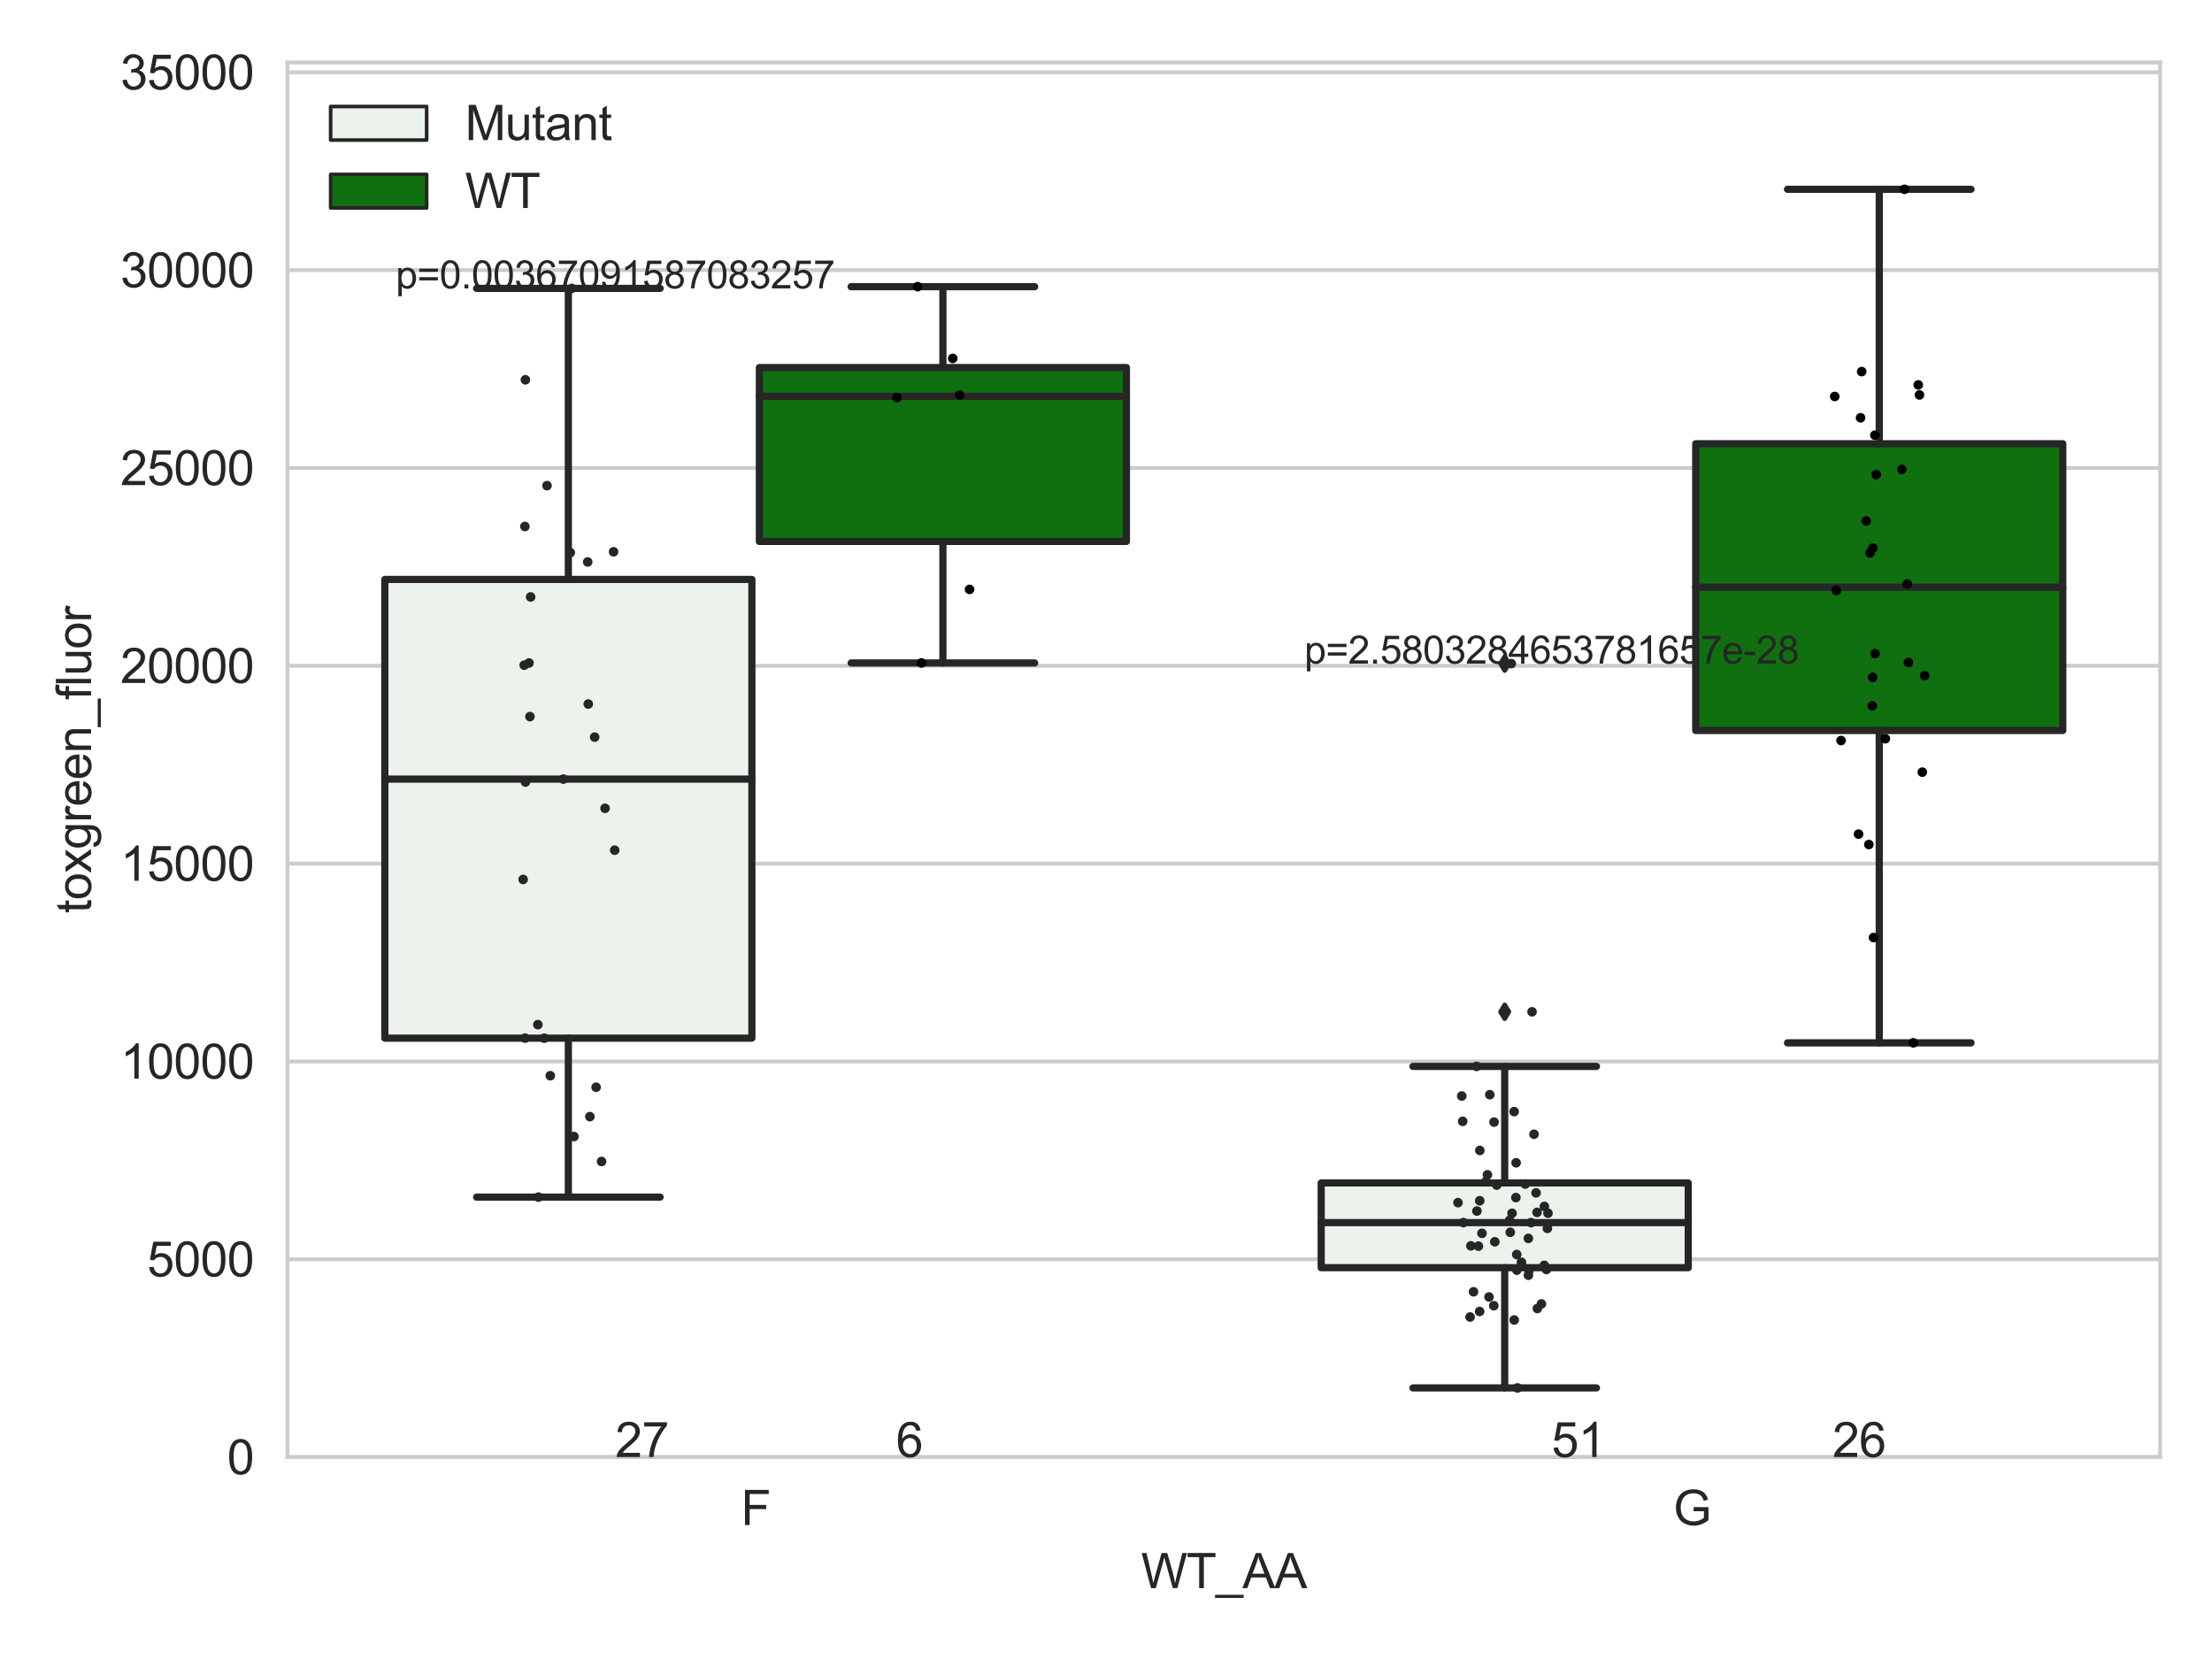 <?xml version="1.0" encoding="utf-8" standalone="no"?>
<!DOCTYPE svg PUBLIC "-//W3C//DTD SVG 1.1//EN"
  "http://www.w3.org/Graphics/SVG/1.1/DTD/svg11.dtd">
<svg xmlns:xlink="http://www.w3.org/1999/xlink" width="460.8pt" height="345.6pt" viewBox="0 0 460.8 345.6" xmlns="http://www.w3.org/2000/svg" version="1.1">
 <defs>
  <style type="text/css">*{stroke-linejoin: round; stroke-linecap: butt}</style>
 </defs>
 <g id="figure_1">
  <g id="patch_1">
   <path d="M 0 345.6 
L 460.8 345.6 
L 460.8 0 
L 0 0 
z
" style="fill: #ffffff"/>
  </g>
  <g id="axes_1">
   <g id="patch_2">
    <path d="M 59.881 303.539 
L 450 303.539 
L 450 13.023 
L 59.881 13.023 
z
" style="fill: #ffffff"/>
   </g>
   <g id="matplotlib.axis_1">
    <g id="xtick_1">
     <g id="text_1">
      <!-- F -->
      <g style="fill: #262626" transform="translate(154.357 317.697)scale(0.1 -0.1)">
       <defs>
        <path id="ArialMT-46" d="M 525 0 
L 525 4581 
L 3616 4581 
L 3616 4041 
L 1131 4041 
L 1131 2622 
L 3281 2622 
L 3281 2081 
L 1131 2081 
L 1131 0 
L 525 0 
z
" transform="scale(0.016)"/>
       </defs>
       <use xlink:href="#ArialMT-46"/>
      </g>
     </g>
    </g>
    <g id="xtick_2">
     <g id="text_2">
      <!-- G -->
      <g style="fill: #262626" transform="translate(348.581 317.697)scale(0.1 -0.1)">
       <defs>
        <path id="ArialMT-47" d="M 2638 1797 
L 2638 2334 
L 4578 2338 
L 4578 638 
Q 4131 281 3656 101 
Q 3181 -78 2681 -78 
Q 2006 -78 1454 211 
Q 903 500 622 1047 
Q 341 1594 341 2269 
Q 341 2938 620 3517 
Q 900 4097 1425 4378 
Q 1950 4659 2634 4659 
Q 3131 4659 3532 4498 
Q 3934 4338 4162 4050 
Q 4391 3763 4509 3300 
L 3963 3150 
Q 3859 3500 3706 3700 
Q 3553 3900 3268 4020 
Q 2984 4141 2638 4141 
Q 2222 4141 1919 4014 
Q 1616 3888 1430 3681 
Q 1244 3475 1141 3228 
Q 966 2803 966 2306 
Q 966 1694 1177 1281 
Q 1388 869 1791 669 
Q 2194 469 2647 469 
Q 3041 469 3416 620 
Q 3791 772 3984 944 
L 3984 1797 
L 2638 1797 
z
" transform="scale(0.016)"/>
       </defs>
       <use xlink:href="#ArialMT-47"/>
      </g>
     </g>
    </g>
    <g id="text_3">
     <!-- WT_AA -->
     <g style="fill: #262626" transform="translate(237.716 330.842)scale(0.1 -0.1)">
      <defs>
       <path id="ArialMT-57" d="M 1294 0 
L 78 4581 
L 700 4581 
L 1397 1578 
Q 1509 1106 1591 641 
Q 1766 1375 1797 1488 
L 2669 4581 
L 3400 4581 
L 4056 2263 
Q 4303 1400 4413 641 
Q 4500 1075 4641 1638 
L 5359 4581 
L 5969 4581 
L 4713 0 
L 4128 0 
L 3163 3491 
Q 3041 3928 3019 4028 
Q 2947 3713 2884 3491 
L 1913 0 
L 1294 0 
z
" transform="scale(0.016)"/>
       <path id="ArialMT-54" d="M 1659 0 
L 1659 4041 
L 150 4041 
L 150 4581 
L 3781 4581 
L 3781 4041 
L 2266 4041 
L 2266 0 
L 1659 0 
z
" transform="scale(0.016)"/>
       <path id="ArialMT-5f" d="M -97 -1272 
L -97 -866 
L 3631 -866 
L 3631 -1272 
L -97 -1272 
z
" transform="scale(0.016)"/>
       <path id="ArialMT-41" d="M -9 0 
L 1750 4581 
L 2403 4581 
L 4278 0 
L 3588 0 
L 3053 1388 
L 1138 1388 
L 634 0 
L -9 0 
z
M 1313 1881 
L 2866 1881 
L 2388 3150 
Q 2169 3728 2063 4100 
Q 1975 3659 1816 3225 
L 1313 1881 
z
" transform="scale(0.016)"/>
      </defs>
      <use xlink:href="#ArialMT-57"/>
      <use xlink:href="#ArialMT-54" x="94.385"/>
      <use xlink:href="#ArialMT-5f" x="155.469"/>
      <use xlink:href="#ArialMT-41" x="211.084"/>
      <use xlink:href="#ArialMT-41" x="277.783"/>
     </g>
    </g>
   </g>
   <g id="matplotlib.axis_2">
    <g id="ytick_1">
     <g id="line2d_1">
      <path d="M 59.881 303.539 
L 450 303.539 
" clip-path="url(#p0070c86896)" style="fill: none; stroke: #cccccc; stroke-width: 0.8; stroke-linecap: round"/>
     </g>
     <g id="text_4">
      <!-- 0 -->
      <g style="fill: #262626" transform="translate(47.32 307.118)scale(0.1 -0.1)">
       <defs>
        <path id="ArialMT-30" d="M 266 2259 
Q 266 3072 433 3567 
Q 600 4063 929 4331 
Q 1259 4600 1759 4600 
Q 2128 4600 2406 4451 
Q 2684 4303 2865 4023 
Q 3047 3744 3150 3342 
Q 3253 2941 3253 2259 
Q 3253 1453 3087 958 
Q 2922 463 2592 192 
Q 2263 -78 1759 -78 
Q 1097 -78 719 397 
Q 266 969 266 2259 
z
M 844 2259 
Q 844 1131 1108 757 
Q 1372 384 1759 384 
Q 2147 384 2411 759 
Q 2675 1134 2675 2259 
Q 2675 3391 2411 3762 
Q 2147 4134 1753 4134 
Q 1366 4134 1134 3806 
Q 844 3388 844 2259 
z
" transform="scale(0.016)"/>
       </defs>
       <use xlink:href="#ArialMT-30"/>
      </g>
     </g>
    </g>
    <g id="ytick_2">
     <g id="line2d_2">
      <path d="M 59.881 262.328 
L 450 262.328 
" clip-path="url(#p0070c86896)" style="fill: none; stroke: #cccccc; stroke-width: 0.8; stroke-linecap: round"/>
     </g>
     <g id="text_5">
      <!-- 5000 -->
      <g style="fill: #262626" transform="translate(30.637 265.906)scale(0.1 -0.1)">
       <defs>
        <path id="ArialMT-35" d="M 266 1200 
L 856 1250 
Q 922 819 1161 601 
Q 1400 384 1738 384 
Q 2144 384 2425 690 
Q 2706 997 2706 1503 
Q 2706 1984 2436 2262 
Q 2166 2541 1728 2541 
Q 1456 2541 1237 2417 
Q 1019 2294 894 2097 
L 366 2166 
L 809 4519 
L 3088 4519 
L 3088 3981 
L 1259 3981 
L 1013 2750 
Q 1425 3038 1878 3038 
Q 2478 3038 2890 2622 
Q 3303 2206 3303 1553 
Q 3303 931 2941 478 
Q 2500 -78 1738 -78 
Q 1113 -78 717 272 
Q 322 622 266 1200 
z
" transform="scale(0.016)"/>
       </defs>
       <use xlink:href="#ArialMT-35"/>
       <use xlink:href="#ArialMT-30" x="55.615"/>
       <use xlink:href="#ArialMT-30" x="111.23"/>
       <use xlink:href="#ArialMT-30" x="166.846"/>
      </g>
     </g>
    </g>
    <g id="ytick_3">
     <g id="line2d_3">
      <path d="M 59.881 221.116 
L 450 221.116 
" clip-path="url(#p0070c86896)" style="fill: none; stroke: #cccccc; stroke-width: 0.8; stroke-linecap: round"/>
     </g>
     <g id="text_6">
      <!-- 10000 -->
      <g style="fill: #262626" transform="translate(25.077 224.695)scale(0.1 -0.1)">
       <defs>
        <path id="ArialMT-31" d="M 2384 0 
L 1822 0 
L 1822 3584 
Q 1619 3391 1289 3197 
Q 959 3003 697 2906 
L 697 3450 
Q 1169 3672 1522 3987 
Q 1875 4303 2022 4600 
L 2384 4600 
L 2384 0 
z
" transform="scale(0.016)"/>
       </defs>
       <use xlink:href="#ArialMT-31"/>
       <use xlink:href="#ArialMT-30" x="55.615"/>
       <use xlink:href="#ArialMT-30" x="111.23"/>
       <use xlink:href="#ArialMT-30" x="166.846"/>
       <use xlink:href="#ArialMT-30" x="222.461"/>
      </g>
     </g>
    </g>
    <g id="ytick_4">
     <g id="line2d_4">
      <path d="M 59.881 179.905 
L 450 179.905 
" clip-path="url(#p0070c86896)" style="fill: none; stroke: #cccccc; stroke-width: 0.8; stroke-linecap: round"/>
     </g>
     <g id="text_7">
      <!-- 15000 -->
      <g style="fill: #262626" transform="translate(25.077 183.484)scale(0.1 -0.1)">
       <use xlink:href="#ArialMT-31"/>
       <use xlink:href="#ArialMT-35" x="55.615"/>
       <use xlink:href="#ArialMT-30" x="111.23"/>
       <use xlink:href="#ArialMT-30" x="166.846"/>
       <use xlink:href="#ArialMT-30" x="222.461"/>
      </g>
     </g>
    </g>
    <g id="ytick_5">
     <g id="line2d_5">
      <path d="M 59.881 138.694 
L 450 138.694 
" clip-path="url(#p0070c86896)" style="fill: none; stroke: #cccccc; stroke-width: 0.8; stroke-linecap: round"/>
     </g>
     <g id="text_8">
      <!-- 20000 -->
      <g style="fill: #262626" transform="translate(25.077 142.273)scale(0.1 -0.1)">
       <defs>
        <path id="ArialMT-32" d="M 3222 541 
L 3222 0 
L 194 0 
Q 188 203 259 391 
Q 375 700 629 1000 
Q 884 1300 1366 1694 
Q 2113 2306 2375 2664 
Q 2638 3022 2638 3341 
Q 2638 3675 2398 3904 
Q 2159 4134 1775 4134 
Q 1369 4134 1125 3890 
Q 881 3647 878 3216 
L 300 3275 
Q 359 3922 746 4261 
Q 1134 4600 1788 4600 
Q 2447 4600 2831 4234 
Q 3216 3869 3216 3328 
Q 3216 3053 3103 2787 
Q 2991 2522 2730 2228 
Q 2469 1934 1863 1422 
Q 1356 997 1212 845 
Q 1069 694 975 541 
L 3222 541 
z
" transform="scale(0.016)"/>
       </defs>
       <use xlink:href="#ArialMT-32"/>
       <use xlink:href="#ArialMT-30" x="55.615"/>
       <use xlink:href="#ArialMT-30" x="111.23"/>
       <use xlink:href="#ArialMT-30" x="166.846"/>
       <use xlink:href="#ArialMT-30" x="222.461"/>
      </g>
     </g>
    </g>
    <g id="ytick_6">
     <g id="line2d_6">
      <path d="M 59.881 97.483 
L 450 97.483 
" clip-path="url(#p0070c86896)" style="fill: none; stroke: #cccccc; stroke-width: 0.8; stroke-linecap: round"/>
     </g>
     <g id="text_9">
      <!-- 25000 -->
      <g style="fill: #262626" transform="translate(25.077 101.062)scale(0.1 -0.1)">
       <use xlink:href="#ArialMT-32"/>
       <use xlink:href="#ArialMT-35" x="55.615"/>
       <use xlink:href="#ArialMT-30" x="111.23"/>
       <use xlink:href="#ArialMT-30" x="166.846"/>
       <use xlink:href="#ArialMT-30" x="222.461"/>
      </g>
     </g>
    </g>
    <g id="ytick_7">
     <g id="line2d_7">
      <path d="M 59.881 56.272 
L 450 56.272 
" clip-path="url(#p0070c86896)" style="fill: none; stroke: #cccccc; stroke-width: 0.8; stroke-linecap: round"/>
     </g>
     <g id="text_10">
      <!-- 30000 -->
      <g style="fill: #262626" transform="translate(25.077 59.851)scale(0.1 -0.1)">
       <defs>
        <path id="ArialMT-33" d="M 269 1209 
L 831 1284 
Q 928 806 1161 595 
Q 1394 384 1728 384 
Q 2125 384 2398 659 
Q 2672 934 2672 1341 
Q 2672 1728 2419 1979 
Q 2166 2231 1775 2231 
Q 1616 2231 1378 2169 
L 1441 2663 
Q 1497 2656 1531 2656 
Q 1891 2656 2178 2843 
Q 2466 3031 2466 3422 
Q 2466 3731 2256 3934 
Q 2047 4138 1716 4138 
Q 1388 4138 1169 3931 
Q 950 3725 888 3313 
L 325 3413 
Q 428 3978 793 4289 
Q 1159 4600 1703 4600 
Q 2078 4600 2393 4439 
Q 2709 4278 2876 4000 
Q 3044 3722 3044 3409 
Q 3044 3113 2884 2869 
Q 2725 2625 2413 2481 
Q 2819 2388 3044 2092 
Q 3269 1797 3269 1353 
Q 3269 753 2831 336 
Q 2394 -81 1725 -81 
Q 1122 -81 723 278 
Q 325 638 269 1209 
z
" transform="scale(0.016)"/>
       </defs>
       <use xlink:href="#ArialMT-33"/>
       <use xlink:href="#ArialMT-30" x="55.615"/>
       <use xlink:href="#ArialMT-30" x="111.23"/>
       <use xlink:href="#ArialMT-30" x="166.846"/>
       <use xlink:href="#ArialMT-30" x="222.461"/>
      </g>
     </g>
    </g>
    <g id="ytick_8">
     <g id="line2d_8">
      <path d="M 59.881 15.061 
L 450 15.061 
" clip-path="url(#p0070c86896)" style="fill: none; stroke: #cccccc; stroke-width: 0.8; stroke-linecap: round"/>
     </g>
     <g id="text_11">
      <!-- 35000 -->
      <g style="fill: #262626" transform="translate(25.077 18.639)scale(0.1 -0.1)">
       <use xlink:href="#ArialMT-33"/>
       <use xlink:href="#ArialMT-35" x="55.615"/>
       <use xlink:href="#ArialMT-30" x="111.23"/>
       <use xlink:href="#ArialMT-30" x="166.846"/>
       <use xlink:href="#ArialMT-30" x="222.461"/>
      </g>
     </g>
    </g>
    <g id="text_12">
     <!-- toxgreen_fluor -->
     <g style="fill: #262626" transform="translate(18.972 190.243)rotate(-90)scale(0.1 -0.1)">
      <defs>
       <path id="ArialMT-74" d="M 1650 503 
L 1731 6 
Q 1494 -44 1306 -44 
Q 1000 -44 831 53 
Q 663 150 594 308 
Q 525 466 525 972 
L 525 2881 
L 113 2881 
L 113 3319 
L 525 3319 
L 525 4141 
L 1084 4478 
L 1084 3319 
L 1650 3319 
L 1650 2881 
L 1084 2881 
L 1084 941 
Q 1084 700 1114 631 
Q 1144 563 1211 522 
Q 1278 481 1403 481 
Q 1497 481 1650 503 
z
" transform="scale(0.016)"/>
       <path id="ArialMT-6f" d="M 213 1659 
Q 213 2581 725 3025 
Q 1153 3394 1769 3394 
Q 2453 3394 2887 2945 
Q 3322 2497 3322 1706 
Q 3322 1066 3130 698 
Q 2938 331 2570 128 
Q 2203 -75 1769 -75 
Q 1072 -75 642 372 
Q 213 819 213 1659 
z
M 791 1659 
Q 791 1022 1069 705 
Q 1347 388 1769 388 
Q 2188 388 2466 706 
Q 2744 1025 2744 1678 
Q 2744 2294 2464 2611 
Q 2184 2928 1769 2928 
Q 1347 2928 1069 2612 
Q 791 2297 791 1659 
z
" transform="scale(0.016)"/>
       <path id="ArialMT-78" d="M 47 0 
L 1259 1725 
L 138 3319 
L 841 3319 
L 1350 2541 
Q 1494 2319 1581 2169 
Q 1719 2375 1834 2534 
L 2394 3319 
L 3066 3319 
L 1919 1756 
L 3153 0 
L 2463 0 
L 1781 1031 
L 1600 1309 
L 728 0 
L 47 0 
z
" transform="scale(0.016)"/>
       <path id="ArialMT-67" d="M 319 -275 
L 866 -356 
Q 900 -609 1056 -725 
Q 1266 -881 1628 -881 
Q 2019 -881 2231 -725 
Q 2444 -569 2519 -288 
Q 2563 -116 2559 434 
Q 2191 0 1641 0 
Q 956 0 581 494 
Q 206 988 206 1678 
Q 206 2153 378 2554 
Q 550 2956 876 3175 
Q 1203 3394 1644 3394 
Q 2231 3394 2613 2919 
L 2613 3319 
L 3131 3319 
L 3131 450 
Q 3131 -325 2973 -648 
Q 2816 -972 2473 -1159 
Q 2131 -1347 1631 -1347 
Q 1038 -1347 672 -1080 
Q 306 -813 319 -275 
z
M 784 1719 
Q 784 1066 1043 766 
Q 1303 466 1694 466 
Q 2081 466 2343 764 
Q 2606 1063 2606 1700 
Q 2606 2309 2336 2618 
Q 2066 2928 1684 2928 
Q 1309 2928 1046 2623 
Q 784 2319 784 1719 
z
" transform="scale(0.016)"/>
       <path id="ArialMT-72" d="M 416 0 
L 416 3319 
L 922 3319 
L 922 2816 
Q 1116 3169 1280 3281 
Q 1444 3394 1641 3394 
Q 1925 3394 2219 3213 
L 2025 2691 
Q 1819 2813 1613 2813 
Q 1428 2813 1281 2702 
Q 1134 2591 1072 2394 
Q 978 2094 978 1738 
L 978 0 
L 416 0 
z
" transform="scale(0.016)"/>
       <path id="ArialMT-65" d="M 2694 1069 
L 3275 997 
Q 3138 488 2766 206 
Q 2394 -75 1816 -75 
Q 1088 -75 661 373 
Q 234 822 234 1631 
Q 234 2469 665 2931 
Q 1097 3394 1784 3394 
Q 2450 3394 2872 2941 
Q 3294 2488 3294 1666 
Q 3294 1616 3291 1516 
L 816 1516 
Q 847 969 1125 678 
Q 1403 388 1819 388 
Q 2128 388 2347 550 
Q 2566 713 2694 1069 
z
M 847 1978 
L 2700 1978 
Q 2663 2397 2488 2606 
Q 2219 2931 1791 2931 
Q 1403 2931 1139 2672 
Q 875 2413 847 1978 
z
" transform="scale(0.016)"/>
       <path id="ArialMT-6e" d="M 422 0 
L 422 3319 
L 928 3319 
L 928 2847 
Q 1294 3394 1984 3394 
Q 2284 3394 2536 3286 
Q 2788 3178 2913 3003 
Q 3038 2828 3088 2588 
Q 3119 2431 3119 2041 
L 3119 0 
L 2556 0 
L 2556 2019 
Q 2556 2363 2490 2533 
Q 2425 2703 2258 2804 
Q 2091 2906 1866 2906 
Q 1506 2906 1245 2678 
Q 984 2450 984 1813 
L 984 0 
L 422 0 
z
" transform="scale(0.016)"/>
       <path id="ArialMT-66" d="M 556 0 
L 556 2881 
L 59 2881 
L 59 3319 
L 556 3319 
L 556 3672 
Q 556 4006 616 4169 
Q 697 4388 901 4523 
Q 1106 4659 1475 4659 
Q 1713 4659 2000 4603 
L 1916 4113 
Q 1741 4144 1584 4144 
Q 1328 4144 1222 4034 
Q 1116 3925 1116 3625 
L 1116 3319 
L 1763 3319 
L 1763 2881 
L 1116 2881 
L 1116 0 
L 556 0 
z
" transform="scale(0.016)"/>
       <path id="ArialMT-6c" d="M 409 0 
L 409 4581 
L 972 4581 
L 972 0 
L 409 0 
z
" transform="scale(0.016)"/>
       <path id="ArialMT-75" d="M 2597 0 
L 2597 488 
Q 2209 -75 1544 -75 
Q 1250 -75 995 37 
Q 741 150 617 320 
Q 494 491 444 738 
Q 409 903 409 1263 
L 409 3319 
L 972 3319 
L 972 1478 
Q 972 1038 1006 884 
Q 1059 663 1231 536 
Q 1403 409 1656 409 
Q 1909 409 2131 539 
Q 2353 669 2445 892 
Q 2538 1116 2538 1541 
L 2538 3319 
L 3100 3319 
L 3100 0 
L 2597 0 
z
" transform="scale(0.016)"/>
      </defs>
      <use xlink:href="#ArialMT-74"/>
      <use xlink:href="#ArialMT-6f" x="27.783"/>
      <use xlink:href="#ArialMT-78" x="83.398"/>
      <use xlink:href="#ArialMT-67" x="133.398"/>
      <use xlink:href="#ArialMT-72" x="189.014"/>
      <use xlink:href="#ArialMT-65" x="222.314"/>
      <use xlink:href="#ArialMT-65" x="277.93"/>
      <use xlink:href="#ArialMT-6e" x="333.545"/>
      <use xlink:href="#ArialMT-5f" x="389.16"/>
      <use xlink:href="#ArialMT-66" x="444.775"/>
      <use xlink:href="#ArialMT-6c" x="472.559"/>
      <use xlink:href="#ArialMT-75" x="494.775"/>
      <use xlink:href="#ArialMT-6f" x="550.391"/>
      <use xlink:href="#ArialMT-72" x="606.006"/>
     </g>
    </g>
   </g>
   <g id="patch_3">
    <path d="M 80.167 216.267 
L 156.631 216.267 
L 156.631 120.71 
L 80.167 120.71 
L 80.167 216.267 
z
" clip-path="url(#p0070c86896)" style="fill: #ecf2ec; stroke: #262626; stroke-width: 1.5; stroke-linejoin: miter"/>
   </g>
   <g id="patch_4">
    <path d="M 158.191 112.79 
L 234.654 112.79 
L 234.654 76.565 
L 158.191 76.565 
L 158.191 112.79 
z
" clip-path="url(#p0070c86896)" style="fill: #107010; stroke: #262626; stroke-width: 1.5; stroke-linejoin: miter"/>
   </g>
   <g id="patch_5">
    <path d="M 275.227 264.084 
L 351.69 264.084 
L 351.69 246.422 
L 275.227 246.422 
L 275.227 264.084 
z
" clip-path="url(#p0070c86896)" style="fill: #ecf2ec; stroke: #262626; stroke-width: 1.5; stroke-linejoin: miter"/>
   </g>
   <g id="patch_6">
    <path d="M 353.251 152.18 
L 429.714 152.18 
L 429.714 92.438 
L 353.251 92.438 
L 353.251 152.18 
z
" clip-path="url(#p0070c86896)" style="fill: #107010; stroke: #262626; stroke-width: 1.5; stroke-linejoin: miter"/>
   </g>
   <g id="patch_7">
    <path d="M 157.411 303.539 
L 157.411 303.539 
L 157.411 303.539 
L 157.411 303.539 
z
" clip-path="url(#p0070c86896)" style="fill: #ecf2ec; stroke: #262626; stroke-width: 0.75; stroke-linejoin: miter"/>
   </g>
   <g id="patch_8">
    <path d="M 157.411 303.539 
L 157.411 303.539 
L 157.411 303.539 
L 157.411 303.539 
z
" clip-path="url(#p0070c86896)" style="fill: #107010; stroke: #262626; stroke-width: 0.75; stroke-linejoin: miter"/>
   </g>
   <g id="PathCollection_1"/>
   <g id="PathCollection_2"/>
   <g id="line2d_9">
    <path d="M 118.399 216.267 
L 118.399 249.381 
" clip-path="url(#p0070c86896)" style="fill: none; stroke: #262626; stroke-width: 1.5; stroke-linecap: round"/>
   </g>
   <g id="line2d_10">
    <path d="M 118.399 120.71 
L 118.399 60.08 
" clip-path="url(#p0070c86896)" style="fill: none; stroke: #262626; stroke-width: 1.5; stroke-linecap: round"/>
   </g>
   <g id="line2d_11">
    <path d="M 99.283 249.381 
L 137.515 249.381 
" clip-path="url(#p0070c86896)" style="fill: none; stroke: #262626; stroke-width: 1.5; stroke-linecap: round"/>
   </g>
   <g id="line2d_12">
    <path d="M 99.283 60.08 
L 137.515 60.08 
" clip-path="url(#p0070c86896)" style="fill: none; stroke: #262626; stroke-width: 1.5; stroke-linecap: round"/>
   </g>
   <g id="line2d_13"/>
   <g id="line2d_14">
    <path d="M 196.423 112.79 
L 196.423 138.104 
" clip-path="url(#p0070c86896)" style="fill: none; stroke: #262626; stroke-width: 1.5; stroke-linecap: round"/>
   </g>
   <g id="line2d_15">
    <path d="M 196.423 76.565 
L 196.423 59.725 
" clip-path="url(#p0070c86896)" style="fill: none; stroke: #262626; stroke-width: 1.5; stroke-linecap: round"/>
   </g>
   <g id="line2d_16">
    <path d="M 177.307 138.104 
L 215.539 138.104 
" clip-path="url(#p0070c86896)" style="fill: none; stroke: #262626; stroke-width: 1.5; stroke-linecap: round"/>
   </g>
   <g id="line2d_17">
    <path d="M 177.307 59.725 
L 215.539 59.725 
" clip-path="url(#p0070c86896)" style="fill: none; stroke: #262626; stroke-width: 1.5; stroke-linecap: round"/>
   </g>
   <g id="line2d_18"/>
   <g id="line2d_19">
    <path d="M 313.458 264.084 
L 313.458 289.129 
" clip-path="url(#p0070c86896)" style="fill: none; stroke: #262626; stroke-width: 1.5; stroke-linecap: round"/>
   </g>
   <g id="line2d_20">
    <path d="M 313.458 246.422 
L 313.458 222.153 
" clip-path="url(#p0070c86896)" style="fill: none; stroke: #262626; stroke-width: 1.5; stroke-linecap: round"/>
   </g>
   <g id="line2d_21">
    <path d="M 294.343 289.129 
L 332.574 289.129 
" clip-path="url(#p0070c86896)" style="fill: none; stroke: #262626; stroke-width: 1.5; stroke-linecap: round"/>
   </g>
   <g id="line2d_22">
    <path d="M 294.343 222.153 
L 332.574 222.153 
" clip-path="url(#p0070c86896)" style="fill: none; stroke: #262626; stroke-width: 1.5; stroke-linecap: round"/>
   </g>
   <g id="line2d_23">
    <defs>
     <path id="mc5d461768b" d="M -0 1.414 
L 0.849 0 
L 0 -1.414 
L -0.849 -0 
z
" style="stroke: #262626; stroke-linejoin: miter"/>
    </defs>
    <g clip-path="url(#p0070c86896)">
     <use xlink:href="#mc5d461768b" x="313.458" y="138.24" style="fill: #262626; stroke: #262626; stroke-linejoin: miter"/>
     <use xlink:href="#mc5d461768b" x="313.458" y="210.775" style="fill: #262626; stroke: #262626; stroke-linejoin: miter"/>
    </g>
   </g>
   <g id="line2d_24">
    <path d="M 391.482 152.18 
L 391.482 217.246 
" clip-path="url(#p0070c86896)" style="fill: none; stroke: #262626; stroke-width: 1.5; stroke-linecap: round"/>
   </g>
   <g id="line2d_25">
    <path d="M 391.482 92.438 
L 391.482 39.434 
" clip-path="url(#p0070c86896)" style="fill: none; stroke: #262626; stroke-width: 1.5; stroke-linecap: round"/>
   </g>
   <g id="line2d_26">
    <path d="M 372.366 217.246 
L 410.598 217.246 
" clip-path="url(#p0070c86896)" style="fill: none; stroke: #262626; stroke-width: 1.5; stroke-linecap: round"/>
   </g>
   <g id="line2d_27">
    <path d="M 372.366 39.434 
L 410.598 39.434 
" clip-path="url(#p0070c86896)" style="fill: none; stroke: #262626; stroke-width: 1.5; stroke-linecap: round"/>
   </g>
   <g id="line2d_28"/>
   <g id="line2d_29">
    <path d="M 80.167 162.302 
L 156.631 162.302 
" clip-path="url(#p0070c86896)" style="fill: none; stroke: #262626; stroke-width: 1.5; stroke-linecap: round"/>
   </g>
   <g id="line2d_30">
    <path d="M 158.191 82.55 
L 234.654 82.55 
" clip-path="url(#p0070c86896)" style="fill: none; stroke: #262626; stroke-width: 1.5; stroke-linecap: round"/>
   </g>
   <g id="line2d_31">
    <path d="M 275.227 254.692 
L 351.69 254.692 
" clip-path="url(#p0070c86896)" style="fill: none; stroke: #262626; stroke-width: 1.5; stroke-linecap: round"/>
   </g>
   <g id="line2d_32">
    <path d="M 353.251 122.321 
L 429.714 122.321 
" clip-path="url(#p0070c86896)" style="fill: none; stroke: #262626; stroke-width: 1.5; stroke-linecap: round"/>
   </g>
   <g id="patch_9">
    <path d="M 59.881 303.539 
L 59.881 13.023 
" style="fill: none; stroke: #cccccc; stroke-width: 0.8; stroke-linejoin: miter; stroke-linecap: square"/>
   </g>
   <g id="patch_10">
    <path d="M 450 303.539 
L 450 13.023 
" style="fill: none; stroke: #cccccc; stroke-width: 0.8; stroke-linejoin: miter; stroke-linecap: square"/>
   </g>
   <g id="patch_11">
    <path d="M 59.881 303.539 
L 450 303.539 
" style="fill: none; stroke: #cccccc; stroke-width: 0.8; stroke-linejoin: miter; stroke-linecap: square"/>
   </g>
   <g id="patch_12">
    <path d="M 59.881 13.023 
L 450 13.023 
" style="fill: none; stroke: #cccccc; stroke-width: 0.8; stroke-linejoin: miter; stroke-linecap: square"/>
   </g>
   <g id="PathCollection_3">
    <defs>
     <path id="C0_0_ec0dfe94e4" d="M 0 1 
C 0.265 1 0.52 0.895 0.707 0.707 
C 0.895 0.52 1 0.265 1 -0 
C 1 -0.265 0.895 -0.52 0.707 -0.707 
C 0.52 -0.895 0.265 -1 0 -1 
C -0.265 -1 -0.52 -0.895 -0.707 -0.707 
C -0.895 -0.52 -1 -0.265 -1 0 
C -1 0.265 -0.895 0.52 -0.707 0.707 
C -0.52 0.895 -0.265 1 0 1 
z
"/>
    </defs>
    <g clip-path="url(#p0070c86896)">
     <use xlink:href="#C0_0_ec0dfe94e4" x="109.452" y="79.12" style="fill: #262626"/>
    </g>
    <g clip-path="url(#p0070c86896)">
     <use xlink:href="#C0_0_ec0dfe94e4" x="119.078" y="60.08" style="fill: #262626"/>
    </g>
    <g clip-path="url(#p0070c86896)">
     <use xlink:href="#C0_0_ec0dfe94e4" x="109.471" y="162.911" style="fill: #262626"/>
    </g>
    <g clip-path="url(#p0070c86896)">
     <use xlink:href="#C0_0_ec0dfe94e4" x="122.881" y="232.614" style="fill: #262626"/>
    </g>
    <g clip-path="url(#p0070c86896)">
     <use xlink:href="#C0_0_ec0dfe94e4" x="122.543" y="146.662" style="fill: #262626"/>
    </g>
    <g clip-path="url(#p0070c86896)">
     <use xlink:href="#C0_0_ec0dfe94e4" x="128.049" y="177.111" style="fill: #262626"/>
    </g>
    <g clip-path="url(#p0070c86896)">
     <use xlink:href="#C0_0_ec0dfe94e4" x="117.368" y="162.302" style="fill: #262626"/>
    </g>
    <g clip-path="url(#p0070c86896)">
     <use xlink:href="#C0_0_ec0dfe94e4" x="109.209" y="138.567" style="fill: #262626"/>
    </g>
    <g clip-path="url(#p0070c86896)">
     <use xlink:href="#C0_0_ec0dfe94e4" x="110.54" y="124.353" style="fill: #262626"/>
    </g>
    <g clip-path="url(#p0070c86896)">
     <use xlink:href="#C0_0_ec0dfe94e4" x="113.387" y="216.274" style="fill: #262626"/>
    </g>
    <g clip-path="url(#p0070c86896)">
     <use xlink:href="#C0_0_ec0dfe94e4" x="126.043" y="168.387" style="fill: #262626"/>
    </g>
    <g clip-path="url(#p0070c86896)">
     <use xlink:href="#C0_0_ec0dfe94e4" x="109.346" y="109.677" style="fill: #262626"/>
    </g>
    <g clip-path="url(#p0070c86896)">
     <use xlink:href="#C0_0_ec0dfe94e4" x="123.882" y="153.557" style="fill: #262626"/>
    </g>
    <g clip-path="url(#p0070c86896)">
     <use xlink:href="#C0_0_ec0dfe94e4" x="109.389" y="216.261" style="fill: #262626"/>
    </g>
    <g clip-path="url(#p0070c86896)">
     <use xlink:href="#C0_0_ec0dfe94e4" x="118.806" y="115.118" style="fill: #262626"/>
    </g>
    <g clip-path="url(#p0070c86896)">
     <use xlink:href="#C0_0_ec0dfe94e4" x="114.636" y="224.089" style="fill: #262626"/>
    </g>
    <g clip-path="url(#p0070c86896)">
     <use xlink:href="#C0_0_ec0dfe94e4" x="122.427" y="117.068" style="fill: #262626"/>
    </g>
    <g clip-path="url(#p0070c86896)">
     <use xlink:href="#C0_0_ec0dfe94e4" x="112.05" y="213.45" style="fill: #262626"/>
    </g>
    <g clip-path="url(#p0070c86896)">
     <use xlink:href="#C0_0_ec0dfe94e4" x="110.197" y="138.116" style="fill: #262626"/>
    </g>
    <g clip-path="url(#p0070c86896)">
     <use xlink:href="#C0_0_ec0dfe94e4" x="108.98" y="183.207" style="fill: #262626"/>
    </g>
    <g clip-path="url(#p0070c86896)">
     <use xlink:href="#C0_0_ec0dfe94e4" x="125.317" y="241.959" style="fill: #262626"/>
    </g>
    <g clip-path="url(#p0070c86896)">
     <use xlink:href="#C0_0_ec0dfe94e4" x="124.184" y="226.489" style="fill: #262626"/>
    </g>
    <g clip-path="url(#p0070c86896)">
     <use xlink:href="#C0_0_ec0dfe94e4" x="113.951" y="101.167" style="fill: #262626"/>
    </g>
    <g clip-path="url(#p0070c86896)">
     <use xlink:href="#C0_0_ec0dfe94e4" x="110.394" y="149.282" style="fill: #262626"/>
    </g>
    <g clip-path="url(#p0070c86896)">
     <use xlink:href="#C0_0_ec0dfe94e4" x="127.82" y="114.948" style="fill: #262626"/>
    </g>
    <g clip-path="url(#p0070c86896)">
     <use xlink:href="#C0_0_ec0dfe94e4" x="119.565" y="236.76" style="fill: #262626"/>
    </g>
    <g clip-path="url(#p0070c86896)">
     <use xlink:href="#C0_0_ec0dfe94e4" x="112.164" y="249.381" style="fill: #262626"/>
    </g>
   </g>
   <g id="PathCollection_4">
    <defs>
     <path id="C1_0_f4e730a447" d="M 0 1 
C 0.265 1 0.52 0.895 0.707 0.707 
C 0.895 0.52 1 0.265 1 -0 
C 1 -0.265 0.895 -0.52 0.707 -0.707 
C 0.52 -0.895 0.265 -1 0 -1 
C -0.265 -1 -0.52 -0.895 -0.707 -0.707 
C -0.895 -0.52 -1 -0.265 -1 0 
C -1 0.265 -0.895 0.52 -0.707 0.707 
C -0.52 0.895 -0.265 1 0 1 
z
"/>
    </defs>
    <g clip-path="url(#p0070c86896)">
     <use xlink:href="#C1_0_f4e730a447" x="198.473" y="74.66"/>
    </g>
    <g clip-path="url(#p0070c86896)">
     <use xlink:href="#C1_0_f4e730a447" x="186.825" y="82.819"/>
    </g>
    <g clip-path="url(#p0070c86896)">
     <use xlink:href="#C1_0_f4e730a447" x="201.977" y="122.781"/>
    </g>
    <g clip-path="url(#p0070c86896)">
     <use xlink:href="#C1_0_f4e730a447" x="199.922" y="82.282"/>
    </g>
    <g clip-path="url(#p0070c86896)">
     <use xlink:href="#C1_0_f4e730a447" x="191.168" y="59.725"/>
    </g>
    <g clip-path="url(#p0070c86896)">
     <use xlink:href="#C1_0_f4e730a447" x="191.966" y="138.104"/>
    </g>
   </g>
   <g id="PathCollection_5">
    <defs>
     <path id="C2_0_8802d5be9c" d="M 0 1 
C 0.265 1 0.52 0.895 0.707 0.707 
C 0.895 0.52 1 0.265 1 -0 
C 1 -0.265 0.895 -0.52 0.707 -0.707 
C 0.52 -0.895 0.265 -1 0 -1 
C -0.265 -1 -0.52 -0.895 -0.707 -0.707 
C -0.895 -0.52 -1 -0.265 -1 0 
C -1 0.265 -0.895 0.52 -0.707 0.707 
C -0.52 0.895 -0.265 1 0 1 
z
"/>
    </defs>
    <g clip-path="url(#p0070c86896)">
     <use xlink:href="#C2_0_8802d5be9c" x="315.439" y="274.977" style="fill: #262626"/>
    </g>
    <g clip-path="url(#p0070c86896)">
     <use xlink:href="#C2_0_8802d5be9c" x="319.565" y="236.284" style="fill: #262626"/>
    </g>
    <g clip-path="url(#p0070c86896)">
     <use xlink:href="#C2_0_8802d5be9c" x="321.704" y="263.591" style="fill: #262626"/>
    </g>
    <g clip-path="url(#p0070c86896)">
     <use xlink:href="#C2_0_8802d5be9c" x="317.735" y="246.659" style="fill: #262626"/>
    </g>
    <g clip-path="url(#p0070c86896)">
     <use xlink:href="#C2_0_8802d5be9c" x="311.802" y="246.878" style="fill: #262626"/>
    </g>
    <g clip-path="url(#p0070c86896)">
     <use xlink:href="#C2_0_8802d5be9c" x="308.256" y="250.137" style="fill: #262626"/>
    </g>
    <g clip-path="url(#p0070c86896)">
     <use xlink:href="#C2_0_8802d5be9c" x="314.473" y="254.217" style="fill: #262626"/>
    </g>
    <g clip-path="url(#p0070c86896)">
     <use xlink:href="#C2_0_8802d5be9c" x="315.833" y="242.229" style="fill: #262626"/>
    </g>
    <g clip-path="url(#p0070c86896)">
     <use xlink:href="#C2_0_8802d5be9c" x="321.108" y="271.632" style="fill: #262626"/>
    </g>
    <g clip-path="url(#p0070c86896)">
     <use xlink:href="#C2_0_8802d5be9c" x="306.414" y="259.531" style="fill: #262626"/>
    </g>
    <g clip-path="url(#p0070c86896)">
     <use xlink:href="#C2_0_8802d5be9c" x="304.844" y="254.692" style="fill: #262626"/>
    </g>
    <g clip-path="url(#p0070c86896)">
     <use xlink:href="#C2_0_8802d5be9c" x="306.963" y="269.102" style="fill: #262626"/>
    </g>
    <g clip-path="url(#p0070c86896)">
     <use xlink:href="#C2_0_8802d5be9c" x="310.191" y="270.182" style="fill: #262626"/>
    </g>
    <g clip-path="url(#p0070c86896)">
     <use xlink:href="#C2_0_8802d5be9c" x="315.965" y="261.337" style="fill: #262626"/>
    </g>
    <g clip-path="url(#p0070c86896)">
     <use xlink:href="#C2_0_8802d5be9c" x="318.503" y="264.694" style="fill: #262626"/>
    </g>
    <g clip-path="url(#p0070c86896)">
     <use xlink:href="#C2_0_8802d5be9c" x="314.619" y="256.708" style="fill: #262626"/>
    </g>
    <g clip-path="url(#p0070c86896)">
     <use xlink:href="#C2_0_8802d5be9c" x="311.238" y="233.753" style="fill: #262626"/>
    </g>
    <g clip-path="url(#p0070c86896)">
     <use xlink:href="#C2_0_8802d5be9c" x="318.942" y="254.699" style="fill: #262626"/>
    </g>
    <g clip-path="url(#p0070c86896)">
     <use xlink:href="#C2_0_8802d5be9c" x="316.122" y="289.129" style="fill: #262626"/>
    </g>
    <g clip-path="url(#p0070c86896)">
     <use xlink:href="#C2_0_8802d5be9c" x="308.235" y="273.201" style="fill: #262626"/>
    </g>
    <g clip-path="url(#p0070c86896)">
     <use xlink:href="#C2_0_8802d5be9c" x="316.934" y="262.957" style="fill: #262626"/>
    </g>
    <g clip-path="url(#p0070c86896)">
     <use xlink:href="#C2_0_8802d5be9c" x="311.187" y="272.002" style="fill: #262626"/>
    </g>
    <g clip-path="url(#p0070c86896)">
     <use xlink:href="#C2_0_8802d5be9c" x="318.393" y="265.653" style="fill: #262626"/>
    </g>
    <g clip-path="url(#p0070c86896)">
     <use xlink:href="#C2_0_8802d5be9c" x="307.673" y="252.276" style="fill: #262626"/>
    </g>
    <g clip-path="url(#p0070c86896)">
     <use xlink:href="#C2_0_8802d5be9c" x="315.785" y="249.476" style="fill: #262626"/>
    </g>
    <g clip-path="url(#p0070c86896)">
     <use xlink:href="#C2_0_8802d5be9c" x="318.385" y="257.979" style="fill: #262626"/>
    </g>
    <g clip-path="url(#p0070c86896)">
     <use xlink:href="#C2_0_8802d5be9c" x="320.198" y="252.56" style="fill: #262626"/>
    </g>
    <g clip-path="url(#p0070c86896)">
     <use xlink:href="#C2_0_8802d5be9c" x="309.494" y="246.185" style="fill: #262626"/>
    </g>
    <g clip-path="url(#p0070c86896)">
     <use xlink:href="#C2_0_8802d5be9c" x="309.858" y="244.73" style="fill: #262626"/>
    </g>
    <g clip-path="url(#p0070c86896)">
     <use xlink:href="#C2_0_8802d5be9c" x="307.981" y="259.597" style="fill: #262626"/>
    </g>
    <g clip-path="url(#p0070c86896)">
     <use xlink:href="#C2_0_8802d5be9c" x="303.727" y="250.532" style="fill: #262626"/>
    </g>
    <g clip-path="url(#p0070c86896)">
     <use xlink:href="#C2_0_8802d5be9c" x="322.348" y="255.895" style="fill: #262626"/>
    </g>
    <g clip-path="url(#p0070c86896)">
     <use xlink:href="#C2_0_8802d5be9c" x="308.72" y="256.925" style="fill: #262626"/>
    </g>
    <g clip-path="url(#p0070c86896)">
     <use xlink:href="#C2_0_8802d5be9c" x="315.423" y="231.565" style="fill: #262626"/>
    </g>
    <g clip-path="url(#p0070c86896)">
     <use xlink:href="#C2_0_8802d5be9c" x="310.353" y="228.046" style="fill: #262626"/>
    </g>
    <g clip-path="url(#p0070c86896)">
     <use xlink:href="#C2_0_8802d5be9c" x="320.262" y="272.586" style="fill: #262626"/>
    </g>
    <g clip-path="url(#p0070c86896)">
     <use xlink:href="#C2_0_8802d5be9c" x="315.986" y="264.595" style="fill: #262626"/>
    </g>
    <g clip-path="url(#p0070c86896)">
     <use xlink:href="#C2_0_8802d5be9c" x="314.83" y="138.24" style="fill: #262626"/>
    </g>
    <g clip-path="url(#p0070c86896)">
     <use xlink:href="#C2_0_8802d5be9c" x="314.985" y="252.749" style="fill: #262626"/>
    </g>
    <g clip-path="url(#p0070c86896)">
     <use xlink:href="#C2_0_8802d5be9c" x="308.276" y="239.656" style="fill: #262626"/>
    </g>
    <g clip-path="url(#p0070c86896)">
     <use xlink:href="#C2_0_8802d5be9c" x="322.472" y="252.733" style="fill: #262626"/>
    </g>
    <g clip-path="url(#p0070c86896)">
     <use xlink:href="#C2_0_8802d5be9c" x="311.395" y="258.685" style="fill: #262626"/>
    </g>
    <g clip-path="url(#p0070c86896)">
     <use xlink:href="#C2_0_8802d5be9c" x="319.155" y="210.775" style="fill: #262626"/>
    </g>
    <g clip-path="url(#p0070c86896)">
     <use xlink:href="#C2_0_8802d5be9c" x="304.509" y="228.32" style="fill: #262626"/>
    </g>
    <g clip-path="url(#p0070c86896)">
     <use xlink:href="#C2_0_8802d5be9c" x="322.152" y="264.458" style="fill: #262626"/>
    </g>
    <g clip-path="url(#p0070c86896)">
     <use xlink:href="#C2_0_8802d5be9c" x="307.596" y="222.153" style="fill: #262626"/>
    </g>
    <g clip-path="url(#p0070c86896)">
     <use xlink:href="#C2_0_8802d5be9c" x="321.718" y="251.314" style="fill: #262626"/>
    </g>
    <g clip-path="url(#p0070c86896)">
     <use xlink:href="#C2_0_8802d5be9c" x="317.036" y="263.709" style="fill: #262626"/>
    </g>
    <g clip-path="url(#p0070c86896)">
     <use xlink:href="#C2_0_8802d5be9c" x="319.991" y="248.495" style="fill: #262626"/>
    </g>
    <g clip-path="url(#p0070c86896)">
     <use xlink:href="#C2_0_8802d5be9c" x="306.252" y="274.359" style="fill: #262626"/>
    </g>
    <g clip-path="url(#p0070c86896)">
     <use xlink:href="#C2_0_8802d5be9c" x="304.708" y="233.598" style="fill: #262626"/>
    </g>
   </g>
   <g id="PathCollection_6">
    <defs>
     <path id="C3_0_f5caf72d86" d="M 0 1 
C 0.265 1 0.52 0.895 0.707 0.707 
C 0.895 0.52 1 0.265 1 -0 
C 1 -0.265 0.895 -0.52 0.707 -0.707 
C 0.52 -0.895 0.265 -1 0 -1 
C -0.265 -1 -0.52 -0.895 -0.707 -0.707 
C -0.895 -0.52 -1 -0.265 -1 0 
C -1 0.265 -0.895 0.52 -0.707 0.707 
C -0.52 0.895 -0.265 1 0 1 
z
"/>
    </defs>
    <g clip-path="url(#p0070c86896)">
     <use xlink:href="#C3_0_f5caf72d86" x="400.455" y="160.854"/>
    </g>
    <g clip-path="url(#p0070c86896)">
     <use xlink:href="#C3_0_f5caf72d86" x="390.145" y="114.183"/>
    </g>
    <g clip-path="url(#p0070c86896)">
     <use xlink:href="#C3_0_f5caf72d86" x="390.616" y="136.151"/>
    </g>
    <g clip-path="url(#p0070c86896)">
     <use xlink:href="#C3_0_f5caf72d86" x="389.317" y="175.931"/>
    </g>
    <g clip-path="url(#p0070c86896)">
     <use xlink:href="#C3_0_f5caf72d86" x="398.583" y="217.246"/>
    </g>
    <g clip-path="url(#p0070c86896)">
     <use xlink:href="#C3_0_f5caf72d86" x="382.208" y="82.593"/>
    </g>
    <g clip-path="url(#p0070c86896)">
     <use xlink:href="#C3_0_f5caf72d86" x="400.93" y="140.747"/>
    </g>
    <g clip-path="url(#p0070c86896)">
     <use xlink:href="#C3_0_f5caf72d86" x="396.177" y="97.788"/>
    </g>
    <g clip-path="url(#p0070c86896)">
     <use xlink:href="#C3_0_f5caf72d86" x="382.544" y="123.009"/>
    </g>
    <g clip-path="url(#p0070c86896)">
     <use xlink:href="#C3_0_f5caf72d86" x="387.825" y="77.409"/>
    </g>
    <g clip-path="url(#p0070c86896)">
     <use xlink:href="#C3_0_f5caf72d86" x="390.848" y="98.854"/>
    </g>
    <g clip-path="url(#p0070c86896)">
     <use xlink:href="#C3_0_f5caf72d86" x="388.763" y="108.531"/>
    </g>
    <g clip-path="url(#p0070c86896)">
     <use xlink:href="#C3_0_f5caf72d86" x="396.739" y="39.434"/>
    </g>
    <g clip-path="url(#p0070c86896)">
     <use xlink:href="#C3_0_f5caf72d86" x="390.575" y="90.654"/>
    </g>
    <g clip-path="url(#p0070c86896)">
     <use xlink:href="#C3_0_f5caf72d86" x="392.754" y="153.893"/>
    </g>
    <g clip-path="url(#p0070c86896)">
     <use xlink:href="#C3_0_f5caf72d86" x="387.591" y="87.033"/>
    </g>
    <g clip-path="url(#p0070c86896)">
     <use xlink:href="#C3_0_f5caf72d86" x="397.562" y="138.005"/>
    </g>
    <g clip-path="url(#p0070c86896)">
     <use xlink:href="#C3_0_f5caf72d86" x="390.116" y="141.11"/>
    </g>
    <g clip-path="url(#p0070c86896)">
     <use xlink:href="#C3_0_f5caf72d86" x="399.861" y="82.273"/>
    </g>
    <g clip-path="url(#p0070c86896)">
     <use xlink:href="#C3_0_f5caf72d86" x="389.543" y="115.185"/>
    </g>
    <g clip-path="url(#p0070c86896)">
     <use xlink:href="#C3_0_f5caf72d86" x="383.528" y="154.267"/>
    </g>
    <g clip-path="url(#p0070c86896)">
     <use xlink:href="#C3_0_f5caf72d86" x="399.61" y="80.186"/>
    </g>
    <g clip-path="url(#p0070c86896)">
     <use xlink:href="#C3_0_f5caf72d86" x="397.305" y="121.634"/>
    </g>
    <g clip-path="url(#p0070c86896)">
     <use xlink:href="#C3_0_f5caf72d86" x="390.03" y="147.04"/>
    </g>
    <g clip-path="url(#p0070c86896)">
     <use xlink:href="#C3_0_f5caf72d86" x="387.169" y="173.761"/>
    </g>
    <g clip-path="url(#p0070c86896)">
     <use xlink:href="#C3_0_f5caf72d86" x="390.289" y="195.313"/>
    </g>
   </g>
   <g id="text_13">
    <!-- 27 -->
    <g style="fill: #262626" transform="translate(128.152 303.525)scale(0.1 -0.1)">
     <defs>
      <path id="ArialMT-37" d="M 303 3981 
L 303 4522 
L 3269 4522 
L 3269 4084 
Q 2831 3619 2401 2847 
Q 1972 2075 1738 1259 
Q 1569 684 1522 0 
L 944 0 
Q 953 541 1156 1306 
Q 1359 2072 1739 2783 
Q 2119 3494 2547 3981 
L 303 3981 
z
" transform="scale(0.016)"/>
     </defs>
     <use xlink:href="#ArialMT-32"/>
     <use xlink:href="#ArialMT-37" x="55.615"/>
    </g>
   </g>
   <g id="text_14">
    <!-- p=0.00367091587083257 -->
    <g style="fill: #262626" transform="translate(82.441 60.08)scale(0.08 -0.08)">
     <defs>
      <path id="ArialMT-70" d="M 422 -1272 
L 422 3319 
L 934 3319 
L 934 2888 
Q 1116 3141 1344 3267 
Q 1572 3394 1897 3394 
Q 2322 3394 2647 3175 
Q 2972 2956 3137 2557 
Q 3303 2159 3303 1684 
Q 3303 1175 3120 767 
Q 2938 359 2589 142 
Q 2241 -75 1856 -75 
Q 1575 -75 1351 44 
Q 1128 163 984 344 
L 984 -1272 
L 422 -1272 
z
M 931 1641 
Q 931 1000 1190 694 
Q 1450 388 1819 388 
Q 2194 388 2461 705 
Q 2728 1022 2728 1688 
Q 2728 2322 2467 2637 
Q 2206 2953 1844 2953 
Q 1484 2953 1207 2617 
Q 931 2281 931 1641 
z
" transform="scale(0.016)"/>
      <path id="ArialMT-3d" d="M 3381 2694 
L 356 2694 
L 356 3219 
L 3381 3219 
L 3381 2694 
z
M 3381 1303 
L 356 1303 
L 356 1828 
L 3381 1828 
L 3381 1303 
z
" transform="scale(0.016)"/>
      <path id="ArialMT-2e" d="M 581 0 
L 581 641 
L 1222 641 
L 1222 0 
L 581 0 
z
" transform="scale(0.016)"/>
      <path id="ArialMT-36" d="M 3184 3459 
L 2625 3416 
Q 2550 3747 2413 3897 
Q 2184 4138 1850 4138 
Q 1581 4138 1378 3988 
Q 1113 3794 959 3422 
Q 806 3050 800 2363 
Q 1003 2672 1297 2822 
Q 1591 2972 1913 2972 
Q 2475 2972 2870 2558 
Q 3266 2144 3266 1488 
Q 3266 1056 3080 686 
Q 2894 316 2569 119 
Q 2244 -78 1831 -78 
Q 1128 -78 684 439 
Q 241 956 241 2144 
Q 241 3472 731 4075 
Q 1159 4600 1884 4600 
Q 2425 4600 2770 4297 
Q 3116 3994 3184 3459 
z
M 888 1484 
Q 888 1194 1011 928 
Q 1134 663 1356 523 
Q 1578 384 1822 384 
Q 2178 384 2434 671 
Q 2691 959 2691 1453 
Q 2691 1928 2437 2201 
Q 2184 2475 1800 2475 
Q 1419 2475 1153 2201 
Q 888 1928 888 1484 
z
" transform="scale(0.016)"/>
      <path id="ArialMT-39" d="M 350 1059 
L 891 1109 
Q 959 728 1153 556 
Q 1347 384 1650 384 
Q 1909 384 2104 503 
Q 2300 622 2425 820 
Q 2550 1019 2634 1356 
Q 2719 1694 2719 2044 
Q 2719 2081 2716 2156 
Q 2547 1888 2255 1720 
Q 1963 1553 1622 1553 
Q 1053 1553 659 1965 
Q 266 2378 266 3053 
Q 266 3750 677 4175 
Q 1088 4600 1706 4600 
Q 2153 4600 2523 4359 
Q 2894 4119 3086 3673 
Q 3278 3228 3278 2384 
Q 3278 1506 3087 986 
Q 2897 466 2520 194 
Q 2144 -78 1638 -78 
Q 1100 -78 759 220 
Q 419 519 350 1059 
z
M 2653 3081 
Q 2653 3566 2395 3850 
Q 2138 4134 1775 4134 
Q 1400 4134 1122 3828 
Q 844 3522 844 3034 
Q 844 2597 1108 2323 
Q 1372 2050 1759 2050 
Q 2150 2050 2401 2323 
Q 2653 2597 2653 3081 
z
" transform="scale(0.016)"/>
      <path id="ArialMT-38" d="M 1131 2484 
Q 781 2613 612 2850 
Q 444 3088 444 3419 
Q 444 3919 803 4259 
Q 1163 4600 1759 4600 
Q 2359 4600 2725 4251 
Q 3091 3903 3091 3403 
Q 3091 3084 2923 2848 
Q 2756 2613 2416 2484 
Q 2838 2347 3058 2040 
Q 3278 1734 3278 1309 
Q 3278 722 2862 322 
Q 2447 -78 1769 -78 
Q 1091 -78 675 323 
Q 259 725 259 1325 
Q 259 1772 486 2073 
Q 713 2375 1131 2484 
z
M 1019 3438 
Q 1019 3113 1228 2906 
Q 1438 2700 1772 2700 
Q 2097 2700 2305 2904 
Q 2513 3109 2513 3406 
Q 2513 3716 2298 3927 
Q 2084 4138 1766 4138 
Q 1444 4138 1231 3931 
Q 1019 3725 1019 3438 
z
M 838 1322 
Q 838 1081 952 856 
Q 1066 631 1291 507 
Q 1516 384 1775 384 
Q 2178 384 2440 643 
Q 2703 903 2703 1303 
Q 2703 1709 2433 1975 
Q 2163 2241 1756 2241 
Q 1359 2241 1098 1978 
Q 838 1716 838 1322 
z
" transform="scale(0.016)"/>
     </defs>
     <use xlink:href="#ArialMT-70"/>
     <use xlink:href="#ArialMT-3d" x="55.615"/>
     <use xlink:href="#ArialMT-30" x="114.014"/>
     <use xlink:href="#ArialMT-2e" x="169.629"/>
     <use xlink:href="#ArialMT-30" x="197.412"/>
     <use xlink:href="#ArialMT-30" x="253.027"/>
     <use xlink:href="#ArialMT-33" x="308.643"/>
     <use xlink:href="#ArialMT-36" x="364.258"/>
     <use xlink:href="#ArialMT-37" x="419.873"/>
     <use xlink:href="#ArialMT-30" x="475.488"/>
     <use xlink:href="#ArialMT-39" x="531.104"/>
     <use xlink:href="#ArialMT-31" x="586.719"/>
     <use xlink:href="#ArialMT-35" x="642.334"/>
     <use xlink:href="#ArialMT-38" x="697.949"/>
     <use xlink:href="#ArialMT-37" x="753.564"/>
     <use xlink:href="#ArialMT-30" x="809.18"/>
     <use xlink:href="#ArialMT-38" x="864.795"/>
     <use xlink:href="#ArialMT-33" x="920.41"/>
     <use xlink:href="#ArialMT-32" x="976.025"/>
     <use xlink:href="#ArialMT-35" x="1031.641"/>
     <use xlink:href="#ArialMT-37" x="1087.256"/>
    </g>
   </g>
   <g id="text_15">
    <!-- 6 -->
    <g style="fill: #262626" transform="translate(186.67 303.525)scale(0.1 -0.1)">
     <use xlink:href="#ArialMT-36"/>
    </g>
   </g>
   <g id="text_16">
    <!-- 51 -->
    <g style="fill: #262626" transform="translate(323.211 303.525)scale(0.1 -0.1)">
     <use xlink:href="#ArialMT-35"/>
     <use xlink:href="#ArialMT-31" x="55.615"/>
    </g>
   </g>
   <g id="text_17">
    <!-- p=2.5803284653781657e-28 -->
    <g style="fill: #262626" transform="translate(271.72 138.239)scale(0.08 -0.08)">
     <defs>
      <path id="ArialMT-34" d="M 2069 0 
L 2069 1097 
L 81 1097 
L 81 1613 
L 2172 4581 
L 2631 4581 
L 2631 1613 
L 3250 1613 
L 3250 1097 
L 2631 1097 
L 2631 0 
L 2069 0 
z
M 2069 1613 
L 2069 3678 
L 634 1613 
L 2069 1613 
z
" transform="scale(0.016)"/>
      <path id="ArialMT-2d" d="M 203 1375 
L 203 1941 
L 1931 1941 
L 1931 1375 
L 203 1375 
z
" transform="scale(0.016)"/>
     </defs>
     <use xlink:href="#ArialMT-70"/>
     <use xlink:href="#ArialMT-3d" x="55.615"/>
     <use xlink:href="#ArialMT-32" x="114.014"/>
     <use xlink:href="#ArialMT-2e" x="169.629"/>
     <use xlink:href="#ArialMT-35" x="197.412"/>
     <use xlink:href="#ArialMT-38" x="253.027"/>
     <use xlink:href="#ArialMT-30" x="308.643"/>
     <use xlink:href="#ArialMT-33" x="364.258"/>
     <use xlink:href="#ArialMT-32" x="419.873"/>
     <use xlink:href="#ArialMT-38" x="475.488"/>
     <use xlink:href="#ArialMT-34" x="531.104"/>
     <use xlink:href="#ArialMT-36" x="586.719"/>
     <use xlink:href="#ArialMT-35" x="642.334"/>
     <use xlink:href="#ArialMT-33" x="697.949"/>
     <use xlink:href="#ArialMT-37" x="753.564"/>
     <use xlink:href="#ArialMT-38" x="809.18"/>
     <use xlink:href="#ArialMT-31" x="864.795"/>
     <use xlink:href="#ArialMT-36" x="920.41"/>
     <use xlink:href="#ArialMT-35" x="976.025"/>
     <use xlink:href="#ArialMT-37" x="1031.641"/>
     <use xlink:href="#ArialMT-65" x="1087.256"/>
     <use xlink:href="#ArialMT-2d" x="1142.871"/>
     <use xlink:href="#ArialMT-32" x="1176.172"/>
     <use xlink:href="#ArialMT-38" x="1231.787"/>
    </g>
   </g>
   <g id="text_18">
    <!-- 26 -->
    <g style="fill: #262626" transform="translate(381.729 303.525)scale(0.1 -0.1)">
     <use xlink:href="#ArialMT-32"/>
     <use xlink:href="#ArialMT-36" x="55.615"/>
    </g>
   </g>
   <g id="legend_1">
    <g id="patch_13">
     <path d="M 68.881 29.181 
L 88.881 29.181 
L 88.881 22.181 
L 68.881 22.181 
z
" style="fill: #ecf2ec; stroke: #262626; stroke-width: 0.75; stroke-linejoin: miter"/>
    </g>
    <g id="text_19">
     <!-- Mutant -->
     <g style="fill: #262626" transform="translate(96.881 29.181)scale(0.1 -0.1)">
      <defs>
       <path id="ArialMT-4d" d="M 475 0 
L 475 4581 
L 1388 4581 
L 2472 1338 
Q 2622 884 2691 659 
Q 2769 909 2934 1394 
L 4031 4581 
L 4847 4581 
L 4847 0 
L 4263 0 
L 4263 3834 
L 2931 0 
L 2384 0 
L 1059 3900 
L 1059 0 
L 475 0 
z
" transform="scale(0.016)"/>
       <path id="ArialMT-61" d="M 2588 409 
Q 2275 144 1986 34 
Q 1697 -75 1366 -75 
Q 819 -75 525 192 
Q 231 459 231 875 
Q 231 1119 342 1320 
Q 453 1522 633 1644 
Q 813 1766 1038 1828 
Q 1203 1872 1538 1913 
Q 2219 1994 2541 2106 
Q 2544 2222 2544 2253 
Q 2544 2597 2384 2738 
Q 2169 2928 1744 2928 
Q 1347 2928 1158 2789 
Q 969 2650 878 2297 
L 328 2372 
Q 403 2725 575 2942 
Q 747 3159 1072 3276 
Q 1397 3394 1825 3394 
Q 2250 3394 2515 3294 
Q 2781 3194 2906 3042 
Q 3031 2891 3081 2659 
Q 3109 2516 3109 2141 
L 3109 1391 
Q 3109 606 3145 398 
Q 3181 191 3288 0 
L 2700 0 
Q 2613 175 2588 409 
z
M 2541 1666 
Q 2234 1541 1622 1453 
Q 1275 1403 1131 1340 
Q 988 1278 909 1158 
Q 831 1038 831 891 
Q 831 666 1001 516 
Q 1172 366 1500 366 
Q 1825 366 2078 508 
Q 2331 650 2450 897 
Q 2541 1088 2541 1459 
L 2541 1666 
z
" transform="scale(0.016)"/>
      </defs>
      <use xlink:href="#ArialMT-4d"/>
      <use xlink:href="#ArialMT-75" x="83.301"/>
      <use xlink:href="#ArialMT-74" x="138.916"/>
      <use xlink:href="#ArialMT-61" x="166.699"/>
      <use xlink:href="#ArialMT-6e" x="222.314"/>
      <use xlink:href="#ArialMT-74" x="277.93"/>
     </g>
    </g>
    <g id="patch_14">
     <path d="M 68.881 43.326 
L 88.881 43.326 
L 88.881 36.326 
L 68.881 36.326 
z
" style="fill: #107010; stroke: #262626; stroke-width: 0.75; stroke-linejoin: miter"/>
    </g>
    <g id="text_20">
     <!-- WT -->
     <g style="fill: #262626" transform="translate(96.881 43.326)scale(0.1 -0.1)">
      <use xlink:href="#ArialMT-57"/>
      <use xlink:href="#ArialMT-54" x="94.385"/>
     </g>
    </g>
   </g>
  </g>
 </g>
 <defs>
  <clipPath id="p0070c86896">
   <rect x="59.881" y="13.023" width="390.119" height="290.516"/>
  </clipPath>
 </defs>
</svg>
